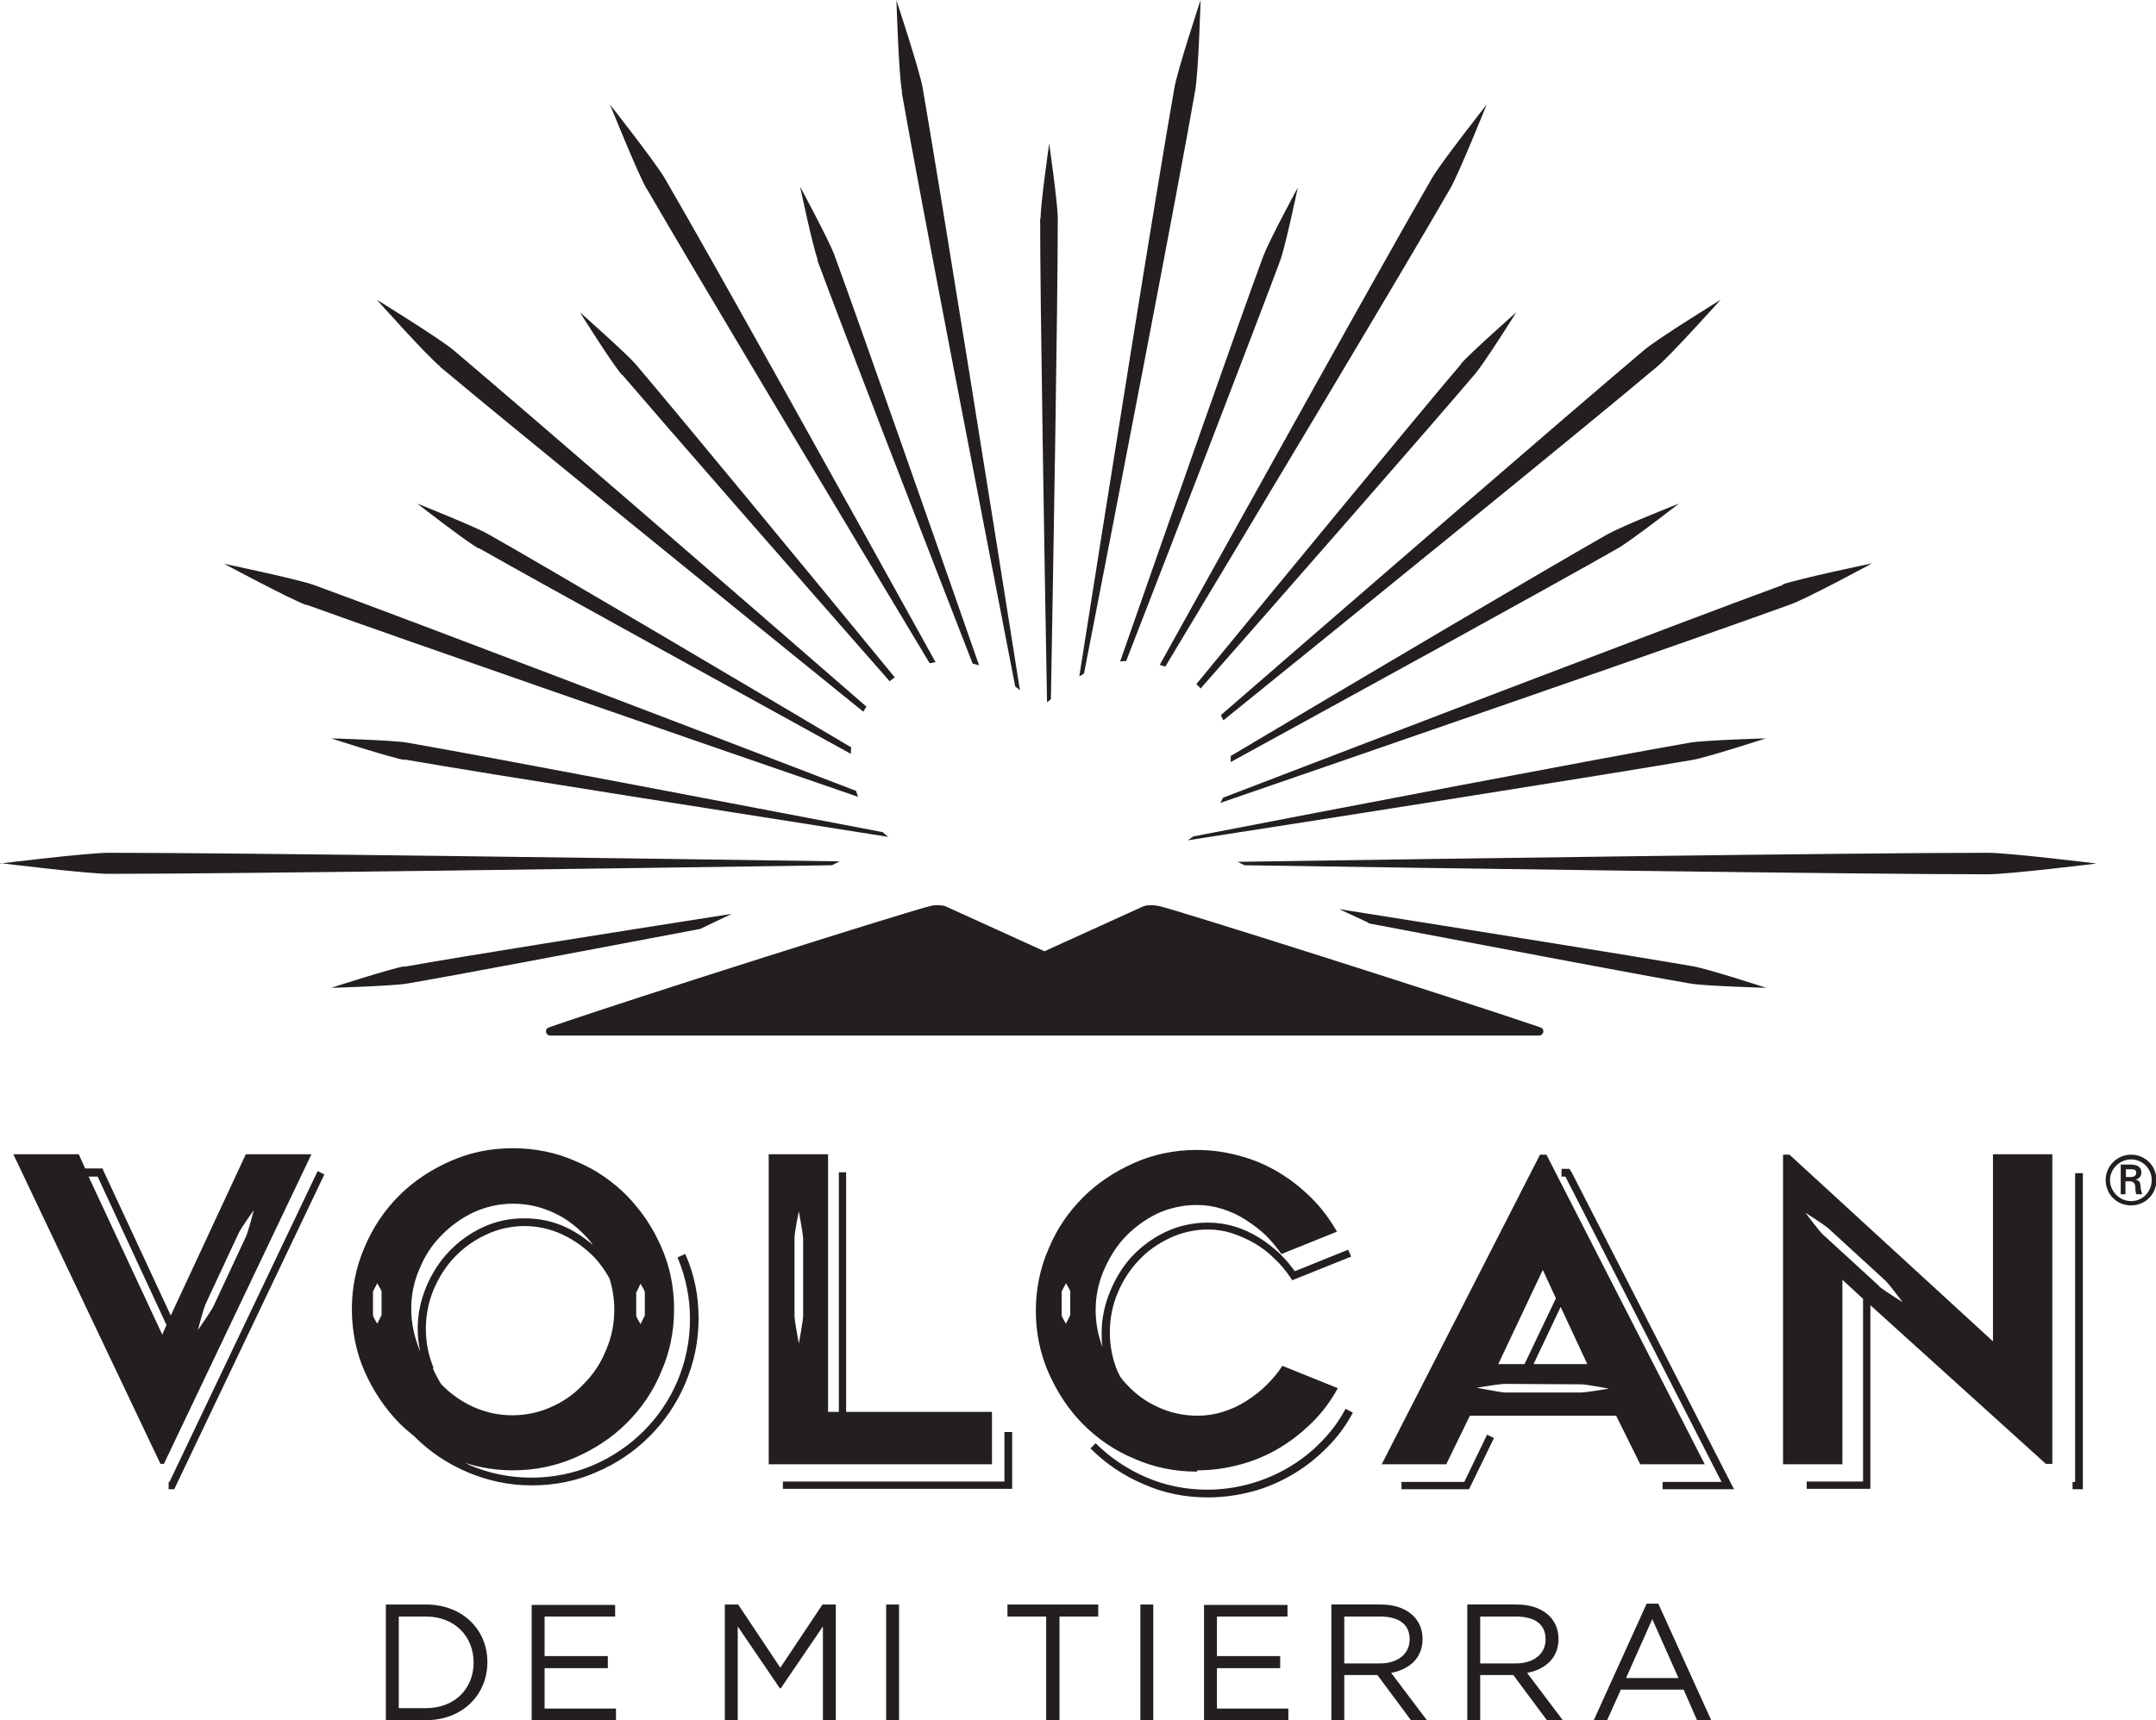<?xml version="1.0" encoding="UTF-8"?>
<svg id="CLIENTES" xmlns="http://www.w3.org/2000/svg" version="1.1" viewBox="0 0 50.12 40">
  <defs>
    <style>
      .cls-1 {
        fill: #231f20;
        stroke-width: 0px;
      }
    </style>
  </defs>
  <path class="cls-1" d="M9.4,22.47c-.34.06-1.7.5-1.7.5,0,0,1.43-.04,1.77-.1,1.23-.21,4.06-.75,6.81-1.27l.73-.35c-3,.47-6.27.99-7.61,1.23M31.81,21.47c2.95.56,6.15,1.17,7.48,1.4.34.06,1.77.1,1.77.1,0,0-1.35-.44-1.7-.5-1.44-.25-5.08-.83-8.23-1.33l.69.32ZM26.59,21.07l-2.31,1.05-2.31-1.05c-.11-.03-.24-.03-.35,0-.41.09-6.84,2.12-8.86,2.82-.11.04-.08.19.04.19h22.97c.12,0,.15-.15.04-.19-2.02-.69-8.45-2.73-8.86-2.82-.06-.01-.11-.02-.17-.02-.06,0-.13,0-.18.02M28.77,20.04l.16.08c4.64.07,14.26.21,17.28.21.5,0,2.53-.25,2.53-.25,0,0-2.03-.25-2.53-.25-3.05,0-12.86.14-17.44.21M0,20.07s2.03.25,2.53.25c2.92,0,12.01-.13,16.81-.2l.18-.09c-4.74-.07-14.03-.2-16.99-.2-.5,0-2.53.25-2.53.25M39.28,17.27c-2.01.35-8.29,1.55-11.54,2.18-.01.01-.03.02-.04.03l-.09.06c3.23-.5,9.7-1.52,11.74-1.87.34-.06,1.7-.5,1.7-.5,0,0-1.42.04-1.77.1M9.4,17.66c1.94.34,7.9,1.27,11.25,1.8-.05-.04-.09-.07-.13-.11-3.36-.64-9.14-1.75-11.05-2.08-.34-.06-1.77-.1-1.77-.1,0,0,1.35.44,1.7.5M41.45,13.6c-2.27.83-9.24,3.5-13.02,4.95-.02.04-.04.08-.06.12,3.8-1.31,10.96-3.78,13.24-4.61.4-.14,1.91-.96,1.91-.96,0,0-1.68.35-2.08.49M7.12,14.06c2.21.8,8.94,3.13,12.83,4.47-.02-.04-.03-.09-.05-.14-3.85-1.48-10.42-3.99-12.61-4.79-.4-.14-2.08-.49-2.08-.49,0,0,1.51.81,1.91.96M37.41,12.4c-1.53.87-5.83,3.41-8.8,5.18,0,.05,0,.1,0,.14,3.03-1.66,7.46-4.09,9-4.97.3-.17,1.42-1.04,1.42-1.04,0,0-1.32.52-1.63.7M11.14,12.75c1.48.84,5.63,3.12,8.64,4.78,0-.05,0-.1.01-.15-2.95-1.75-6.99-4.14-8.46-4.97-.3-.17-1.63-.7-1.63-.7,0,0,1.12.87,1.42,1.04M33.97,8.46c-1.08,1.27-4,4.82-6.16,7.45.04.03.07.06.1.1,2.25-2.56,5.28-6.02,6.36-7.29.23-.26.98-1.46.98-1.46,0,0-1.06.94-1.29,1.2M14.47,8.72c1.06,1.24,3.98,4.58,6.21,7.12.04-.03.08-.06.12-.09-2.15-2.62-4.97-6.04-6.03-7.29-.23-.26-1.29-1.2-1.29-1.2,0,0,.75,1.2.98,1.46M38.21,8.15c-1.71,1.44-6.68,5.75-9.83,8.48.02.04.04.08.06.12,3.24-2.62,8.37-6.78,10.09-8.23.32-.27,1.47-1.55,1.47-1.55,0,0-1.46.9-1.78,1.17M10.22,8.52c1.68,1.41,6.6,5.4,9.85,8.03.02-.04.05-.08.07-.12-3.15-2.74-7.93-6.88-9.6-8.29-.32-.27-1.78-1.17-1.78-1.17,0,0,1.14,1.28,1.47,1.55M29.38,5.92c-.6,1.62-2.21,6.23-3.34,9.46.05,0,.1-.01.14-.01,1.24-3.19,2.98-7.7,3.58-9.31.12-.32.41-1.7.41-1.7,0,0-.67,1.24-.79,1.57M19,6.05c.6,1.62,2.37,6.19,3.61,9.38.05.01.1.03.15.04-1.13-3.24-2.77-7.92-3.37-9.56-.12-.32-.79-1.57-.79-1.57,0,0,.29,1.38.41,1.7M24.18,5.08c0,1.95.1,7.89.16,11.25l.09-.07c.06-3.37.16-9.24.16-11.18,0-.35-.2-1.74-.2-1.74,0,0-.2,1.39-.2,1.74M33.29,4.14c-1.12,1.93-4.3,7.67-6.33,11.32.04.01.08.03.13.04,2.15-3.58,5.51-9.18,6.62-11.11.21-.36.85-1.96.85-1.96,0,0-1.06,1.35-1.27,1.71M15.03,4.38c1.11,1.92,4.43,7.46,6.58,11.04.05,0,.09-.02.14-.02-2.02-3.65-5.18-9.34-6.3-11.26-.21-.36-1.27-1.71-1.27-1.71,0,0,.64,1.59.85,1.96M27.3,2.05c-.42,2.37-1.58,9.68-2.21,13.68.04-.02.08-.05.11-.07.78-4,2.17-11.18,2.58-13.53C27.86,1.72,27.91,0,27.91,0c0,0-.54,1.63-.61,2.05M20.96,2.13c.42,2.41,1.88,9.9,2.64,13.83l.11.09c-.62-3.93-1.84-11.57-2.26-14-.07-.41-.61-2.04-.61-2.04,0,0,.05,1.72.13,2.13M9.27,39.72h.63c.68,0,1.11-.46,1.11-1.06s-.43-1.07-1.11-1.07h-.63v2.13ZM9.9,37.31c.85,0,1.43.58,1.43,1.34s-.58,1.35-1.43,1.35h-.93v-2.69h.93ZM14.3,37.31v.28h-1.64v.92h1.47v.28h-1.47v.94h1.66v.28h-1.96v-2.69h1.94ZM19.43,37.31v2.69h-.3v-2.18l-.98,1.44h-.02l-.98-1.44v2.18h-.3v-2.69h.31l.98,1.47.98-1.47h.31ZM20.6,37.31h.3v2.69h-.3v-2.69ZM25.53,37.31v.28h-.9v2.41h-.31v-2.41h-.9v-.28h2.11ZM26.51,37.31h.3v2.69h-.3v-2.69ZM29.93,37.31v.28h-1.64v.92h1.47v.28h-1.47v.94h1.66v.28h-1.96v-2.69h1.94ZM31.25,38.68h.83c.4,0,.69-.21.69-.56s-.25-.53-.69-.53h-.83v1.09ZM32.1,37.31c.59,0,.97.32.97.8,0,.45-.31.71-.73.79l.83,1.1h-.37l-.78-1.05h-.77v1.05h-.3v-2.69h1.16ZM34.41,38.68h.83c.4,0,.69-.21.69-.56s-.25-.53-.69-.53h-.83v1.09ZM35.26,37.31c.59,0,.97.32.97.8,0,.45-.31.71-.73.79l.83,1.1h-.37l-.78-1.05h-.77v1.05h-.3v-2.69h1.16ZM37.79,39.02h1.23l-.61-1.37-.61,1.37ZM38.55,37.29l1.23,2.71h-.33l-.31-.71h-1.46l-.32.71h-.31l1.23-2.71h.28ZM46.34,31.2l-4.74-4.35h-.15v7.2h1.38v-4.29l.49.45h-.01v4.24h-1.31v.17h1.48v-4.27l4.08,3.69h.15v-7.2h-1.38v4.35ZM43.69,29.91l-1.32-1.21h0c-.11-.11-.4-.5-.4-.5,0,0,.41.26.53.36h0s1.32,1.21,1.32,1.21c.1.09.41.51.41.51,0,0-.45-.28-.55-.37ZM36.52,27.23l3.79,7.4h-1.66v-.17h1.37l-3.63-7.1h-.09v-.18h.19l.02.05ZM7.38,27.23l.16.08-3.49,7.32h-.13v-.17h.02l3.44-7.22ZM34.57,33.36l.16.08-.58,1.19h-1.57v-.17h1.46l.53-1.1ZM48.42,27.27v7.36h-.24v-.17h.06v-7.18h.17ZM5.71,26.85l-1.74,3.74-1.59-3.42h-.4l-.15-.33H.31l3.42,7.2h.08l3.43-7.2h-1.53ZM3.77,31.03l-1.71-3.67h.21l1.6,3.45-.1.23ZM4.96,30.38c-.06.12-.36.55-.36.55,0,0,.13-.51.19-.63h0l.76-1.63h0c.07-.14.35-.53.35-.53,0,0-.12.47-.18.61h0s-.76,1.63-.76,1.63ZM23.35,33.3h.18v1.32h-5.33v-.17h5.15v-1.15ZM27.84,34.19c.35,0,.68-.05,1.01-.14.33-.09.63-.22.91-.39.28-.17.53-.37.76-.6.23-.23.42-.49.58-.78l-1.29-.52c-.1.16-.23.31-.37.45-.14.14-.3.26-.47.37-.17.11-.35.19-.54.25-.19.06-.39.09-.59.09-.33,0-.64-.07-.92-.2-.29-.13-.53-.31-.74-.54-.05-.05-.1-.11-.14-.17-.02-.04-.04-.08-.06-.12-.12-.29-.18-.59-.18-.91s.06-.62.18-.91c.12-.29.29-.55.49-.76.2-.22.45-.39.72-.52.28-.13.58-.2.89-.2.2,0,.39.03.57.09.18.06.36.14.53.24.17.1.32.22.46.36.14.13.26.28.36.43l.04.06,1.37-.55-.07-.16-1.24.5c-.1-.14-.22-.28-.34-.4-.15-.14-.31-.27-.49-.38-.18-.11-.37-.2-.57-.26-.2-.06-.41-.09-.62-.09-.34,0-.67.07-.97.21-.3.14-.56.33-.78.56-.22.23-.39.51-.52.82-.13.31-.2.64-.2.97,0,.11,0,.23.02.34-.1-.27-.16-.56-.16-.86,0-.32.06-.63.19-.93.13-.3.29-.56.5-.78.21-.22.46-.4.74-.54.29-.13.59-.2.92-.2.2,0,.4.03.59.09.19.06.37.14.54.25.17.11.33.23.47.36.14.14.26.29.37.44l1.29-.52c-.16-.28-.35-.54-.58-.77-.23-.23-.48-.43-.76-.6-.28-.17-.58-.3-.91-.39-.32-.09-.66-.14-1.01-.14-.51,0-1,.1-1.45.3-.45.2-.85.46-1.19.8-.34.34-.61.73-.8,1.19-.2.45-.3.94-.3,1.45s.1,1,.3,1.45c.2.45.46.85.8,1.19.34.34.73.61,1.19.8.45.2.94.3,1.45.3ZM24.88,30.58s-.1.2-.1.2c0,0-.1-.16-.1-.2v-.55h0s.1-.19.1-.19c0,0,.09.15.1.19h0v.55ZM31.3,32.77l.15.08c-.16.3-.36.57-.6.81-.24.24-.5.45-.79.62-.29.17-.6.31-.94.4-.34.09-.69.14-1.04.14-.53,0-1.03-.1-1.5-.31-.47-.2-.88-.48-1.23-.83l.12-.12c.33.33.73.6,1.17.79.44.19.92.29,1.43.29.34,0,.68-.05,1-.14.32-.09.62-.22.89-.38.27-.16.53-.36.75-.59.23-.23.42-.49.57-.77ZM23.06,32.83h-3.39v-5.57h-.17v5.57h-.25v-5.99h-1.38v7.21h5.19v-1.22ZM18.67,30.59c0,.13-.1.65-.1.65,0,0-.1-.52-.1-.65v-1.79h0c0-.16.1-.63.1-.63,0,0,.09.47.1.63h0v1.79ZM15.75,29.24c.19.45.29.93.29,1.43s-.1.99-.29,1.44c-.19.45-.46.84-.79,1.17-.33.33-.73.6-1.17.79-.44.19-.93.29-1.44.29s-.98-.1-1.43-.29c-.03-.02-.07-.03-.1-.05.35.11.72.17,1.1.17.52,0,1-.1,1.46-.3.45-.2.85-.46,1.19-.8s.61-.73.8-1.19c.2-.45.3-.94.3-1.46s-.1-1-.3-1.45c-.2-.46-.47-.85-.8-1.19-.34-.34-.73-.61-1.19-.8-.45-.2-.94-.3-1.46-.3s-1,.1-1.45.3c-.45.2-.85.46-1.19.8-.34.34-.61.74-.8,1.19-.2.46-.3.94-.3,1.45s.1,1.01.3,1.46c.2.45.47.85.8,1.19.11.11.23.21.35.31h0c.35.35.76.63,1.23.83.47.2.97.31,1.5.31s1.04-.1,1.51-.31c.47-.2.88-.48,1.23-.83.35-.35.63-.76.83-1.23.2-.47.31-.97.31-1.51s-.1-1.03-.31-1.5l-.16.07ZM14.8,30.04h0s.09-.19.09-.19c0,0,.09.15.1.19h0v.55s-.1.2-.1.2c0,0-.1-.16-.1-.2v-.55ZM8.87,30.58s-.1.2-.1.2c0,0-.1-.16-.1-.2v-.55h0s.1-.19.1-.19c0,0,.09.15.1.19h0v.55ZM9.75,31.38c-.12-.3-.19-.61-.19-.94s.06-.63.19-.93c.12-.3.29-.56.51-.78.21-.22.46-.4.75-.54.29-.13.59-.2.92-.2s.63.07.92.2c.29.13.53.31.75.54.07.07.13.14.18.22-.18-.16-.39-.3-.62-.41-.3-.14-.62-.21-.97-.21s-.67.07-.97.21c-.3.14-.56.33-.78.56-.22.23-.4.51-.53.82-.13.31-.2.64-.2.97,0,.19.02.37.06.54,0-.02-.02-.04-.03-.06ZM10.08,31.81c-.12-.29-.18-.59-.18-.91s.06-.62.18-.91c.12-.29.29-.55.49-.76.21-.22.45-.39.73-.52.27-.13.58-.2.89-.2s.62.07.89.2c.28.13.52.31.73.52.14.15.26.32.36.5.07.23.11.47.11.72,0,.33-.06.64-.19.94-.12.3-.29.56-.51.78-.21.23-.46.41-.75.54-.28.13-.59.2-.92.2s-.63-.07-.92-.2c-.28-.13-.53-.31-.74-.53-.07-.12-.14-.24-.19-.37ZM35.94,26.85h-.14l-3.68,7.2h1.5l.55-1.13h3.4l.56,1.13h1.5l-3.68-7.2ZM36.9,31.72h-1.25l.63-1.33.62,1.33ZM35.87,29.54l.3.65-.73,1.53h-.61l1.03-2.18ZM36.75,32.38h-1.79c-.16-.02-.63-.11-.63-.11,0,0,.47-.08.63-.09h0s1.79.01,1.79.01c.13,0,.65.1.65.1,0,0-.52.09-.65.09ZM48.95,27.44c0-.32.26-.59.59-.59s.59.26.59.59-.26.59-.59.59-.59-.26-.59-.59ZM50.02,27.44c0-.27-.22-.48-.48-.48s-.49.22-.49.48.22.49.49.49.48-.22.48-.49ZM49.41,27.47v.3h-.11v-.69h.22c.13,0,.26.03.26.19,0,.08-.05.14-.14.16h0c.1.02.11.06.12.14,0,.07.02.14.04.2h-.14s-.02-.08-.02-.12c0-.06,0-.11-.04-.15-.03-.03-.06-.03-.1-.03h-.09ZM49.53,27.37c.1,0,.13-.05.13-.1s-.02-.08-.11-.08h-.13v.18h.11Z"/>
</svg>